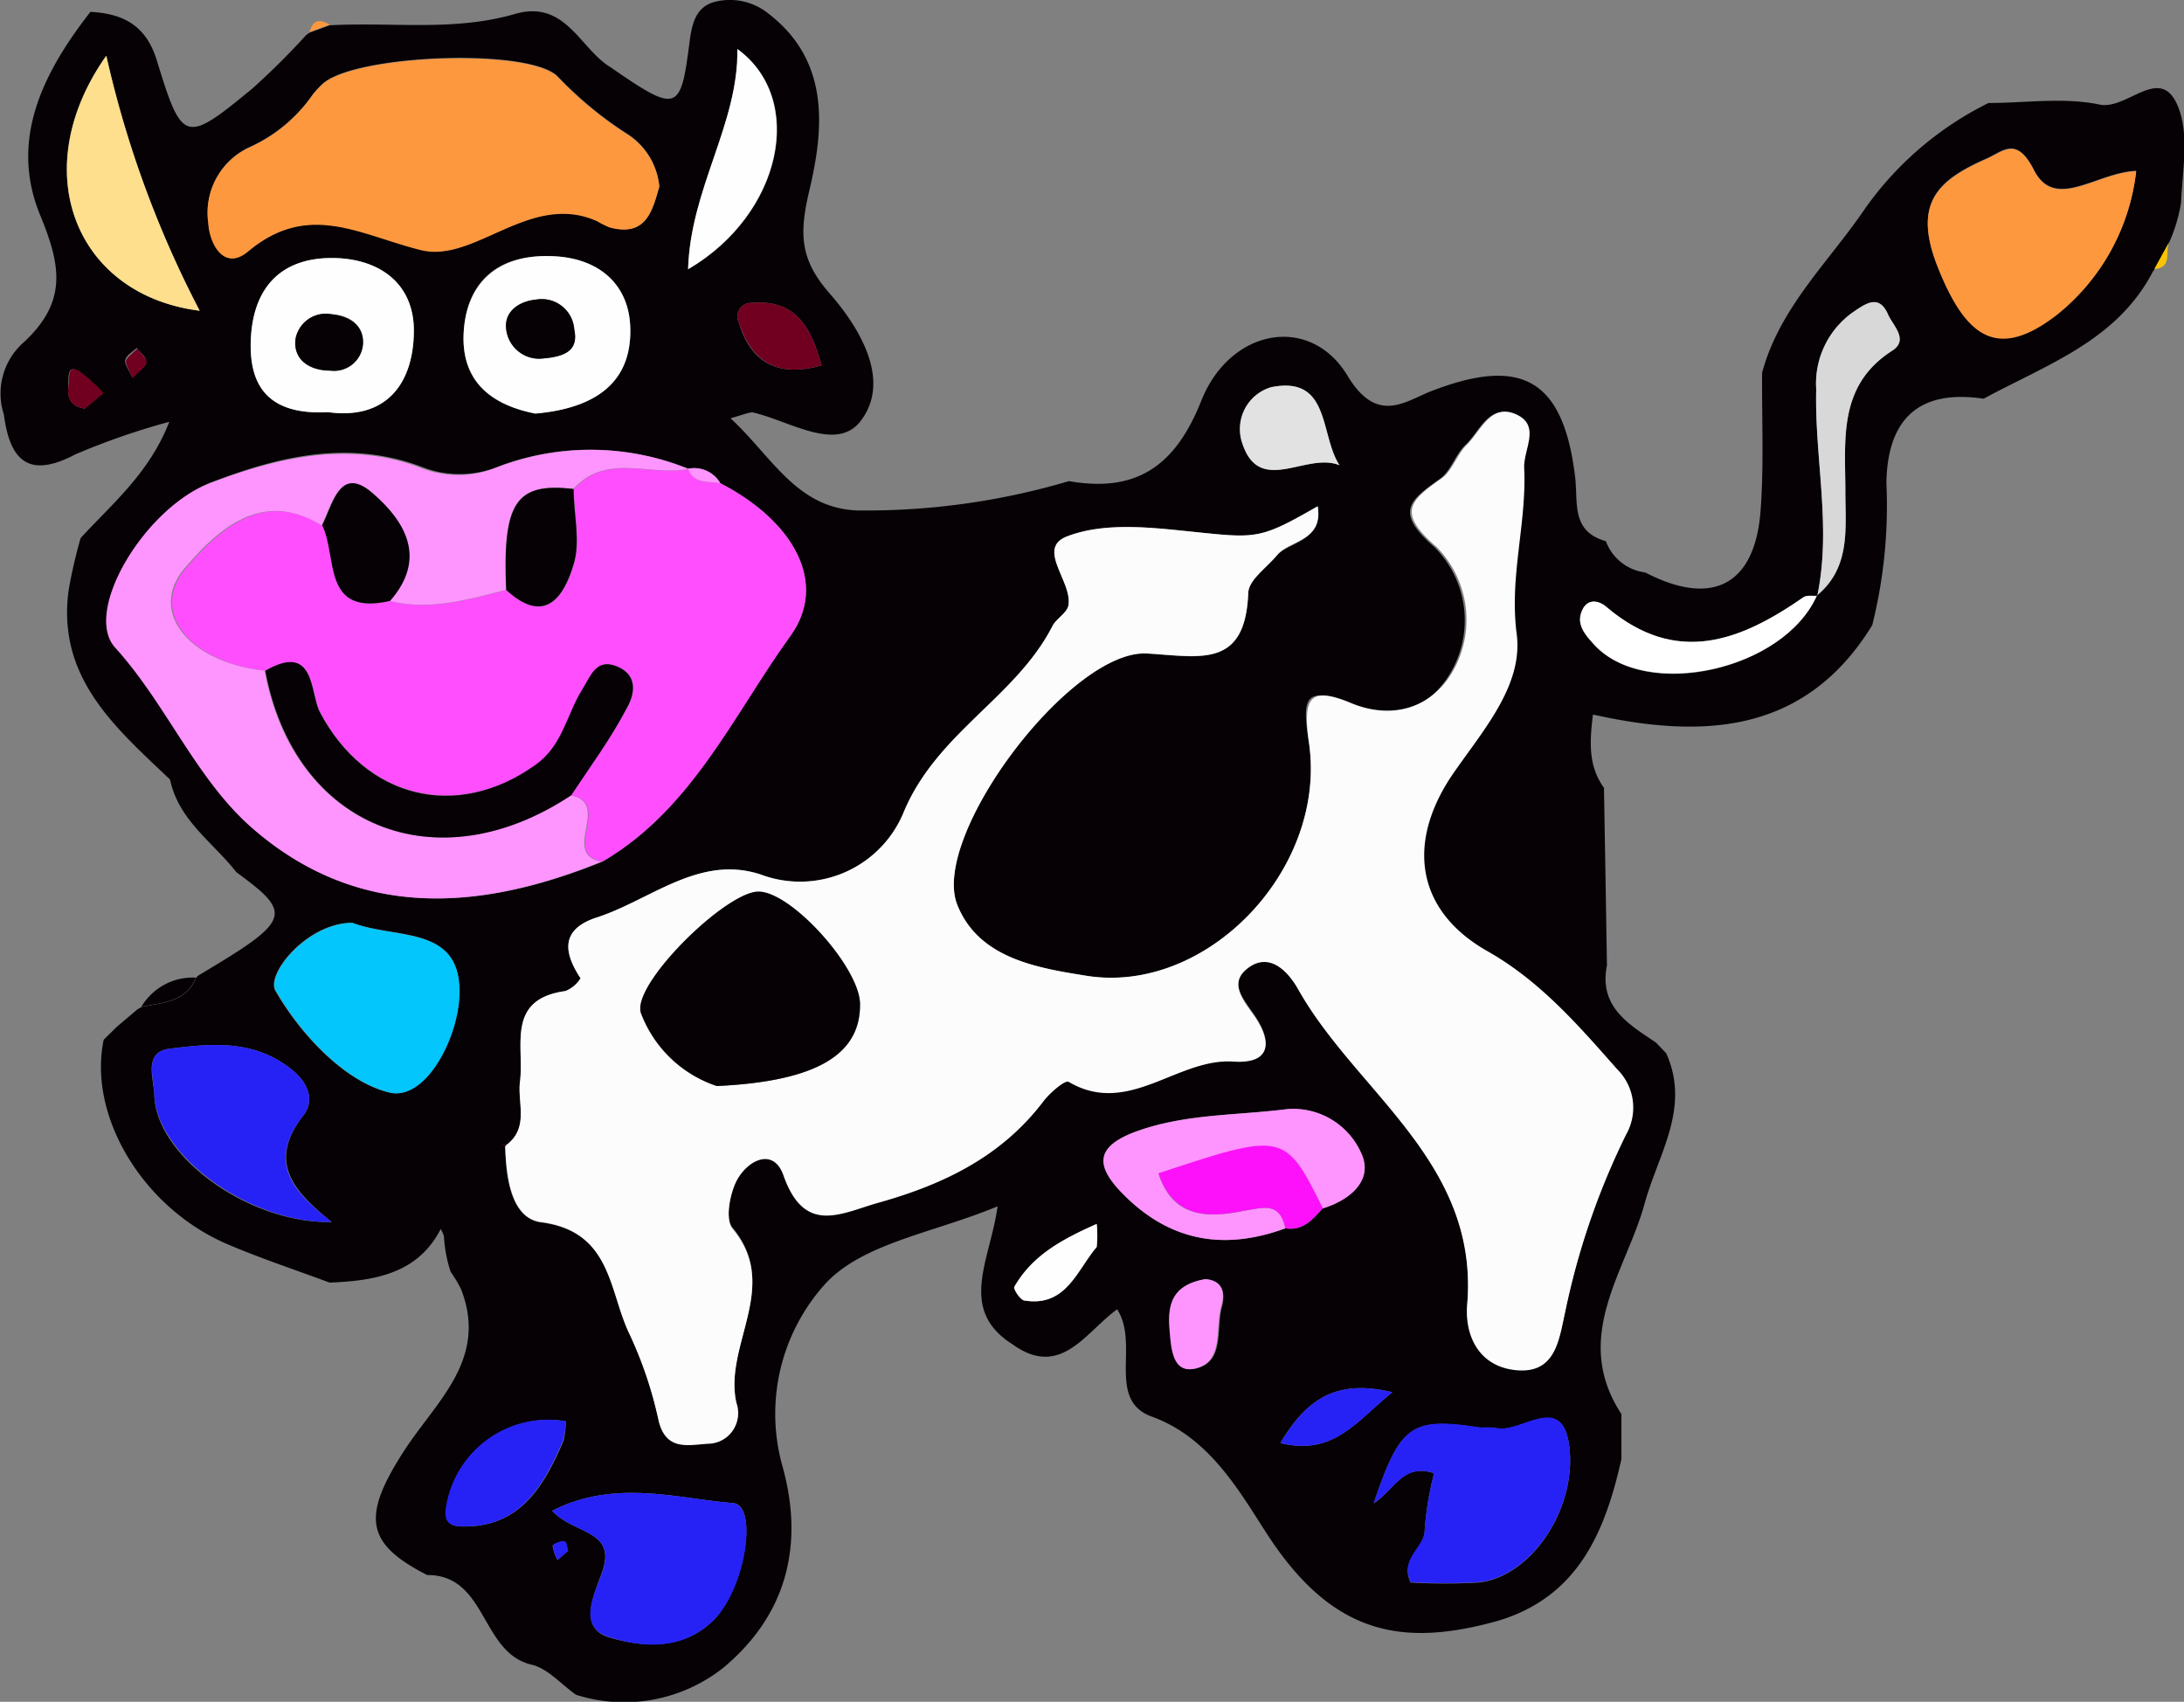 <svg xmlns="http://www.w3.org/2000/svg" width="125.12" height="97.48" viewBox="0 0 125.12 97.48">
  <rect x="0" y="0" width="125.12" height="97.48" fill="#808080" stroke="none"/>
  <defs>
    <style>
      .cls-1 {
        fill: #050105;
      }

      .cls-2 {
        fill: #fd983f;
      }

      .cls-3 {
        fill: #fac406;
      }

      .cls-4 {
        fill: #fcfcfc;
      }

      .cls-5 {
        fill: #fe4efe;
      }

      .cls-6 {
        fill: #fe94fe;
      }

      .cls-7 {
        fill: #2622f6;
      }

      .cls-8 {
        fill: #03c6fd;
      }

      .cls-9 {
        fill: #fefefe;
      }

      .cls-10 {
        fill: #fddf8d;
      }

      .cls-11 {
        fill: #d8d8d8;
      }

      .cls-12 {
        fill: #fd11fb;
      }

      .cls-13 {
        fill: #fff;
      }

      .cls-14 {
        fill: #e2e2e2;
      }

      .cls-15 {
        fill: #710020;
      }
    </style>
  </defs>
  <g id="Layer_2" data-name="Layer 2">
    <g id="Layer_1-2" data-name="Layer 1">
      <g>
        <path class="cls-1" d="M9.74,44.65c-3.16-3-6.48-5.84-5.81-10.83a28.34,28.34,0,0,1,.69-3c1.84-2,3.94-3.73,5.08-6.66a41,41,0,0,0-5.39,1.87C1.58,27.47.56,26.31.22,23.74a3.9,3.9,0,0,1,1.16-4.15c2.5-2.33,2.1-4.4.92-7.27C.52,8,2.48,4.14,5.18.68c1.87.1,3.19.76,3.81,2.8,1.45,4.74,1.62,4.76,5.47,1.59A43.18,43.18,0,0,0,17.55,2l.19-.13,1.15-.42C22.43,1.25,26,1.82,29.5.8c2.91-.84,3.72,2,5.49,3.06,3.77,2.61,4,2.54,4.49-1.27.14-1.08.29-2.24,1.58-2.51a3.51,3.51,0,0,1,3,.73c3.51,2.72,3.12,6.61,2.33,10-.6,2.53-.61,4,1.14,6S51,21.73,49.39,24c-1.36,2-4.14.1-6.28-.38-.22,0-.49.12-1.26.34,2.36,2.17,3.76,5.13,7.24,5.28a41,41,0,0,0,12.15-1.68c3.88.68,6.1-.88,7.58-4.6,1.64-4.14,6.24-5,8.39-1.42,1.7,2.81,3.31,1.43,4.8.86,5.17-2,7.56-.67,8.23,4.94C90.41,28.81,90,30.44,92,31a2.77,2.77,0,0,0,2.25,1.79c3.85,2,6.28.72,6.61-3.5.2-2.63.07-5.29.09-7.94,1-3.73,3.82-6.34,5.89-9.39a18.92,18.92,0,0,1,7.08-6.06c2.12,0,4.32-.34,6.36.09,1.61.33,3.5-2.36,4.5.12.65,1.6.25,3.66.17,5.51a9.21,9.21,0,0,1-.68,2.27h0l-.86,1.57-.06.07c-2.06,4-6.11,5.35-9.71,7.31-3.73-.56-5.51,1.18-5.57,4.82a28.27,28.27,0,0,1-.81,8.15c-3.84,6.25-9.71,6.52-16,5.12-.22,1.71-.23,3,.63,4.2q.09,5.09.17,10.17c-.47,2.37,1.23,3.36,2.81,4.42l.59.62c1.4,3.14-.46,5.75-1.24,8.6C93.16,72.81,90,76.59,92.89,81c0,.86,0,1.72,0,2.58-.94,4.18-2.48,7.9-7.1,9.27-5.28,1.47-9.18.85-12.82-4.41-1.64-2.38-3.37-6-7-7.3C63.37,80.17,65.3,77,64,75c-1.82,1.31-3.23,4-6,2-3.15-2-1.26-4.83-.85-7.9-3.64,1.52-7.73,2.1-9.88,4.45A11.1,11.1,0,0,0,44.83,84c1.22,4.39.32,8.44-3.39,11.53A9.14,9.14,0,0,1,33,97.08c-.84-.59-1.61-1.5-2.53-1.72-2.95-.68-2.55-5.15-6-5.14-3.49-1.79-3.8-3.3-1.29-7.16,1.84-2.82,4.78-5.21,3.24-9.2a6.79,6.79,0,0,0-.6-1,7.84,7.84,0,0,1-.38-1.94c0-.56-1.06-1.21.32-1.83-1.08,3.71-3.84,4.26-6.88,4.38-1.95-.73-3.93-1.38-5.85-2.2-4.86-2.08-8-7.35-7.09-11.71l.75-.74,1.18-1,.24-.14c1.2-.25,2.54-.25,3.12-1.67l.13-.13c5.33-3.17,5.46-3.52,2.18-5.92C12.18,48.22,10.24,47,9.74,44.65Zm94.35-10.54c1.93-1.59,1.64-3.81,1.63-5.92,0-3-.44-6.09,2.68-8.1,1-.63,0-1.44-.24-2.09-.51-1.14-1.26-.62-1.94-.16a5,5,0,0,0-2.17,4.46c-.1,3.95.89,7.89.06,11.83-.27,0-.6-.05-.79.08-3.63,2.52-7.31,3.94-11.26.58-.4-.35-1-.55-1.37.07-.47.86.12,1.5.67,2.1C94.32,40.16,102.19,38.4,104.09,34.11ZM75.78,69.22c1.57-.48,2.9-1.61,2.22-3.13a4.27,4.27,0,0,0-4.24-2.56c-2.88.37-5.83.25-8.63,1.27-2.53.92-2.33,2.08-.68,3.71,2.68,2.64,5.75,3.11,9.19,1.85C74.65,70.52,75.2,69.85,75.78,69.22ZM39.42,26.85h0a14.9,14.9,0,0,0-10.89-.12,5.87,5.87,0,0,1-4.4,0c-4.18-1.56-8.17-.58-12,.89S4.78,35,6.64,37.09c3,3.31,4.66,7.64,8,10.47,6,5.15,12.93,4.61,19.87,1.8,5.14-3,7.46-8.41,10.75-12.91,2.22-3,.23-6.6-4-8.77A1.73,1.73,0,0,0,39.42,26.85ZM28.91,65.66l-.29-.19.33.16c0,1.8.33,4.18,2.06,4.4,4.07.52,3.86,3.93,5.07,6.36a23.15,23.15,0,0,1,1.65,4.92c.43,1.78,1.74,1.38,2.88,1.32a1.74,1.74,0,0,0,1.58-2.31c-.75-3.3,2.56-6.65-.22-10-.43-.51-.17-1.93.21-2.71.61-1.21,2.12-2,2.7-.36,1.22,3.48,3.33,2.16,5.5,1.56,3.69-1,7-2.63,9.38-5.77.37-.5,1.26-1.26,1.46-1.14,3.47,2,6.22-1.37,9.43-1.16,2.08.14,2.28-1,1.27-2.52-.61-.91-1.58-1.91-.47-2.8,1.32-1.05,2.42.28,2.93,1.2,3.34,5.93,10.33,9.88,9.68,18-.13,1.69.64,3.62,2.83,3.8s2.43-1.79,2.77-3.29A42.41,42.41,0,0,1,93.15,65a3.09,3.09,0,0,0-.59-3.71c-2.22-2.51-4.38-5-7.4-6.75-4.06-2.29-4.72-6.15-2.09-10.08,1.69-2.52,4.11-5.16,3.72-8.12-.43-3.28.58-6.32.43-9.49,0-1.1,1-2.43-.47-3.09s-2,1-2.82,1.75c-.57.56-.82,1.48-1.44,1.92-1.78,1.26-2.61,1.91-.29,3.93a5.94,5.94,0,0,1,1,7c-1.19,2.2-3.32,3-5.9,1.94S74.57,40,75,42.62C76,49.83,69.11,57,62.23,55.9c-2.81-.45-6.17-1-7.39-4.07C53.29,47.9,61.32,37.21,65.7,37.44c3,.17,5.64.9,5.81-3.45,0-.76,1.07-1.49,1.67-2.2S75.82,31,75.49,29C72,31,72,30.83,67.74,30.4c-2.2-.23-4.67-.44-6.62.33-1.77.69.32,2.58.09,3.94-.07.44-.7.76-.92,1.2C58.17,40,53.59,42,51.72,46.65a6.42,6.42,0,0,1-8.15,3.44c-3.51-1.15-6.29,1.46-9.37,2.46-2.07.67-1.94,2-.94,3.49a1.84,1.84,0,0,1-.87.73c-3.43.47-2.34,3.14-2.6,5.18C29.63,63.21,30.36,64.7,28.91,65.66Zm8.86-55a4,4,0,0,0-1.84-3,21.6,21.6,0,0,1-4-3.31c-1.73-1.64-11.76-1.22-13.48.48a5,5,0,0,0-.54.59,8.79,8.79,0,0,1-3.61,3,4.12,4.12,0,0,0-2.36,4.33c.09,1.25.92,2.77,2.28,1.63,3.47-2.9,6.39-.95,9.91-.08,3.09.76,6.26-3.37,10.08-1.66a6,6,0,0,0,.72.36C37,13.59,37.37,12.11,37.77,10.69Zm84.61-.88c-2.28.09-4.66,2.32-5.86-.06-1-1.95-1.76-1.07-2.72-.64-2.77,1.22-4.26,2.52-2.77,6.24,1.61,4,3.42,5.29,6.78,2.71A12.28,12.28,0,0,0,122.38,9.81ZM82.16,84.39a17.82,17.82,0,0,0-.54,3.26c0,1.08-1.44,1.64-.81,3a34.09,34.09,0,0,0,3.91,0c2.89-.31,5.43-3.94,5.22-7.38-.24-3.85-2.86-1-4.3-1.48a6.8,6.8,0,0,0-.8,0c-4-.61-4.61-.2-6.14,4.32C79.9,85.35,80.35,83.79,82.16,84.39Zm-62-31.53c-2.57,0-4.94,2.93-4.39,3.89,1.42,2.47,3.95,5.21,6.52,5.83,2,.49,3.86-2.92,4-5.43C26.56,52.94,22.73,53.82,20.18,52.86ZM31.63,86.54c1.25,1.37,3.73,1.08,2.86,3.52-.44,1.25-1.4,3.18.4,3.73s4.24.78,6-1S43.46,86.22,42,86.1C38.69,85.82,35.22,84.72,31.63,86.54ZM19,70c-2.08-1.7-3.74-3.37-1.63-6.09.66-.85.35-1.88-.75-2.72-2.15-1.66-4.55-1.41-6.9-1.12-1.53.19-.91,1.72-.88,2.66C8.93,66.24,14.28,70.11,19,70ZM18.8,23.61c3.37.46,4.9-1.69,4.91-4.66,0-2.76-2.11-4.2-4.79-4.17s-4.35,1.6-4.54,4.47C14.18,22.3,15.55,23.78,18.8,23.61Zm11.87.08c3.28-.29,5.48-1.67,5.44-4.8,0-2.73-2-4.18-4.7-4.22-3-.05-4.73,1.55-4.85,4.47S28.36,23.24,30.67,23.69ZM11.44,17.8A60,60,0,0,1,6.09,3.19C1.43,9.76,4.34,16.91,11.44,17.8Zm28-2.38c5.39-3.16,6.75-9.75,2.82-12.61C42.31,7.1,39.56,10.78,39.42,15.42Zm-7,66a5.93,5.93,0,0,0-6.82,4.69c-.15.82-.07,1.31.82,1.33,3.36.08,4.71-2.29,5.84-4.89A4.6,4.6,0,0,0,32.41,81.41ZM76.74,26.65c-1.14-1.74-.51-5.16-3.92-4.47a2.5,2.5,0,0,0-1.65,3.21C72.16,28.43,74.84,25.87,76.74,26.65ZM47.07,20.93c-.6-2.13-1.43-3.79-4-3.58a.78.78,0,0,0-.75,1.11C43,20.74,44.53,21.65,47.07,20.93Zm32.7,58.82c-3.33-.81-5,.53-6.42,2.91C76.42,83.42,77.74,81.37,79.77,79.75ZM69.05,73.27c-1.83.32-2.19,1.37-2,2.9.09,1.12.18,2.52,1.47,2.22,1.68-.39,1.12-2.32,1.5-3.59C70.26,73.8,69.83,73.33,69.05,73.27Zm-6.22-3.16c-2.18,1-3.73,1.87-4.72,3.6-.07.12.35.76.6.79,2.37.37,3-1.73,4.12-3.07A6.58,6.58,0,0,0,62.83,70.11Zm-58-46.7,1.07-.89a9.3,9.3,0,0,0-1.41-1.27c-.63-.36-.55.34-.57.62C3.92,22.48,3.74,23.21,4.87,23.41Zm2.72-1.75c.37-.41.76-.64.81-.93s-.34-.53-.53-.8c-.23.23-.59.42-.65.69S7.41,21.2,7.59,21.66Zm25,67.16c-.09-.19-.18-.54-.27-.54s-.62.17-.62.27a2.37,2.37,0,0,0,.28.81Z"/>
        <path class="cls-1" d="M11.22,56c-.58,1.42-1.92,1.42-3.12,1.67A3.42,3.42,0,0,1,11.22,56Z"/>
        <path class="cls-2" d="M18.89,1.41l-1.15.42C17.92,1.12,18.33,1.08,18.89,1.41Z"/>
        <path class="cls-3" d="M123.42,15.41l.86-1.57C124,14.37,124.51,15.33,123.42,15.41Z"/>
        <path class="cls-4" d="M28.91,65.66c1.45-1,.72-2.45.88-3.71.26-2-.83-4.71,2.6-5.18a1.84,1.84,0,0,0,.87-.73c-1-1.53-1.13-2.82.94-3.49,3.08-1,5.86-3.61,9.37-2.46a6.42,6.42,0,0,0,8.15-3.44C53.59,42,58.17,40,60.29,35.87c.22-.44.85-.76.92-1.2.23-1.36-1.86-3.25-.09-3.94,2-.77,4.42-.56,6.62-.33C72,30.83,72,31,75.49,29c.33,2-1.58,1.92-2.31,2.78s-1.64,1.44-1.67,2.2c-.17,4.35-2.79,3.62-5.81,3.45-4.38-.23-12.41,10.46-10.86,14.39,1.22,3.08,4.58,3.62,7.39,4.07C69.11,57,76,49.83,75,42.62c-.38-2.63,0-3.35,2.4-2.35s4.71.26,5.9-1.94a5.94,5.94,0,0,0-1-7c-2.32-2-1.49-2.67.29-3.93.62-.44.87-1.36,1.44-1.92.81-.79,1.37-2.4,2.82-1.75s.42,2,.47,3.09c.15,3.17-.86,6.21-.43,9.49.39,3-2,5.6-3.72,8.12-2.63,3.93-2,7.79,2.09,10.08,3,1.71,5.18,4.24,7.4,6.75A3.09,3.09,0,0,1,93.15,65a42.41,42.41,0,0,0-3.49,10.2c-.34,1.5-.52,3.49-2.77,3.29s-3-2.11-2.83-3.8c.65-8.14-6.34-12.09-9.68-18-.51-.92-1.61-2.25-2.93-1.2-1.11.89-.14,1.89.47,2.8,1,1.51.81,2.66-1.27,2.52-3.21-.21-6,3.18-9.43,1.16-.2-.12-1.09.64-1.46,1.14-2.39,3.14-5.69,4.73-9.38,5.77-2.17.6-4.28,1.92-5.5-1.56-.58-1.63-2.09-.85-2.7.36-.38.78-.64,2.2-.21,2.71,2.78,3.32-.53,6.67.22,10a1.74,1.74,0,0,1-1.58,2.31c-1.14.06-2.45.46-2.88-1.32a23.15,23.15,0,0,0-1.65-4.92C34.87,74,35.08,70.55,31,70c-1.73-.22-2-2.6-2.06-4.4Zm12.16-3.45c5.71-.27,8.23-1.8,8.2-4.67,0-2.08-4-6.42-5.82-6.43s-7.4,5.4-6.71,7A7,7,0,0,0,41.07,62.21Z"/>
        <path class="cls-5" d="M41.27,27.68c4.21,2.17,6.2,5.73,4,8.77C42,41,39.64,46.37,34.5,49.36c-2.36-.44.6-3.37-1.78-3.8,1.09-1.65,2.25-3.25,3.21-5,.44-.78.65-1.87-.55-2.37s-1.52.51-2,1.31c-.9,1.43-1.12,3.22-2.68,4.32-4.52,3.2-9.74,1.89-12.35-3-.59-1.11-.25-4.05-3.13-2.39-4.35-.49-6.73-3.4-4.54-5.92,1.8-2.07,4.32-4.54,7.8-2.41.89,1.79-.05,5.22,3.85,4.33,2.3.57,4.49-.07,6.68-.63,2.26,2.08,3.34.33,3.87-1.47.4-1.32,0-2.87,0-4.31,1.9-2.1,4.4-.71,6.59-1.15h0C39.75,27.76,40.59,27.54,41.27,27.68Z"/>
        <path class="cls-6" d="M39.44,26.86c-2.19.44-4.69-.95-6.59,1.15-3.31-.39-4.07.74-3.86,5.78-2.19.56-4.38,1.2-6.68.63,2.16-2.43.87-4.63-1-6.17s-2.27.63-2.89,1.84c-3.48-2.13-6,.34-7.8,2.41-2.19,2.52.19,5.43,4.54,5.92,1.66,8.94,9.78,12.26,17.52,7.14,2.38.43-.58,3.36,1.78,3.8-6.94,2.81-13.84,3.35-19.87-1.8-3.33-2.83-5-7.16-8-10.47-1.86-2.06,1.7-8,5.46-9.42s7.87-2.45,12-.89a5.87,5.87,0,0,0,4.4,0A14.9,14.9,0,0,1,39.44,26.86Z"/>
        <path class="cls-2" d="M37.77,10.69c-.4,1.42-.78,2.9-2.85,2.34a6,6,0,0,1-.72-.36c-3.82-1.71-7,2.42-10.08,1.66-3.52-.87-6.44-2.82-9.91.08C12.85,15.55,12,14,11.93,12.78a4.12,4.12,0,0,1,2.36-4.33,8.79,8.79,0,0,0,3.61-3,5,5,0,0,1,.54-.59c1.72-1.7,11.75-2.12,13.48-.48a21.6,21.6,0,0,0,4,3.31A4,4,0,0,1,37.77,10.69Z"/>
        <path class="cls-2" d="M122.38,9.81a12.28,12.28,0,0,1-4.57,8.25c-3.36,2.58-5.17,1.31-6.78-2.71-1.49-3.72,0-5,2.77-6.24,1-.43,1.73-1.31,2.72.64C117.72,12.13,120.1,9.9,122.38,9.81Z"/>
        <path class="cls-7" d="M82.16,84.39c-1.81-.6-2.26,1-3.46,1.7,1.53-4.52,2.17-4.93,6.14-4.32a6.8,6.8,0,0,1,.8,0c1.44.47,4.06-2.37,4.3,1.48.21,3.44-2.33,7.07-5.22,7.38a34.09,34.09,0,0,1-3.91,0c-.63-1.41.82-2,.81-3A17.82,17.82,0,0,1,82.16,84.39Z"/>
        <path class="cls-8" d="M20.18,52.86c2.55,1,6.38.08,6.14,4.29-.15,2.51-2,5.92-4,5.43-2.57-.62-5.1-3.36-6.52-5.83C15.24,55.79,17.61,52.9,20.18,52.86Z"/>
        <path class="cls-7" d="M31.63,86.54c3.59-1.82,7.06-.72,10.34-.44,1.49.12.75,4.87-1.06,6.68s-4.1,1.6-6,1-.84-2.48-.4-3.73C35.36,87.62,32.88,87.91,31.63,86.54Z"/>
        <path class="cls-7" d="M19,70c-4.68.08-10-3.79-10.16-7.27,0-.94-.65-2.47.88-2.66,2.35-.29,4.75-.54,6.9,1.12,1.1.84,1.41,1.87.75,2.72C15.22,66.66,16.88,68.33,19,70Z"/>
        <path class="cls-9" d="M18.8,23.61c-3.25.17-4.62-1.31-4.42-4.36.19-2.87,1.78-4.44,4.54-4.47s4.8,1.41,4.79,4.17C23.7,21.92,22.17,24.07,18.8,23.61ZM19,18a1.77,1.77,0,0,0-2.07,1.41c-.15,1.19.79,1.82,2,1.82a1.66,1.66,0,0,0,1.87-1.58C20.8,18.57,20,18.06,19,18Z"/>
        <path class="cls-9" d="M30.67,23.69c-2.31-.45-4.23-1.7-4.11-4.55s1.88-4.52,4.85-4.47c2.73,0,4.67,1.49,4.7,4.22C36.15,22,34,23.4,30.67,23.69Zm.23-3.14c1.46-.09,2.26-.45,2-1.68a1.87,1.87,0,0,0-2.19-1.71c-1,.1-1.85.74-1.71,1.72A1.91,1.91,0,0,0,30.9,20.55Z"/>
        <path class="cls-6" d="M73.64,70.36c-3.44,1.26-6.51.79-9.19-1.85-1.65-1.63-1.85-2.79.68-3.71,2.8-1,5.75-.9,8.63-1.27A4.27,4.27,0,0,1,78,66.09c.68,1.52-.65,2.65-2.22,3.13-2.16-4.32-2.25-4.34-9.41-2,.8,2.55,2.82,2.56,4.84,2.15C72.36,69.19,73.3,68.79,73.64,70.36Z"/>
        <path class="cls-10" d="M11.44,17.8c-7.1-.89-10-8-5.35-14.61A60,60,0,0,0,11.44,17.8Z"/>
        <path class="cls-9" d="M39.42,15.42c.14-4.64,2.89-8.32,2.82-12.61C46.17,5.67,44.81,12.26,39.42,15.42Z"/>
        <path class="cls-11" d="M104.11,34.13c.83-3.94-.16-7.88-.06-11.83a5,5,0,0,1,2.17-4.46c.68-.46,1.43-1,1.94.16.29.65,1.21,1.46.24,2.09-3.12,2-2.68,5.1-2.68,8.1,0,2.11.3,4.33-1.63,5.92Z"/>
        <path class="cls-7" d="M32.41,81.41a4.6,4.6,0,0,1-.16,1.13c-1.13,2.6-2.48,5-5.84,4.89-.89,0-1-.51-.82-1.33A5.93,5.93,0,0,1,32.41,81.41Z"/>
        <path class="cls-12" d="M73.64,70.36c-.34-1.57-1.28-1.17-2.43-1-2,.41-4,.4-4.84-2.15,7.16-2.38,7.25-2.36,9.41,2C75.2,69.85,74.65,70.52,73.64,70.36Z"/>
        <path class="cls-13" d="M104.09,34.11c-1.9,4.29-9.77,6-12.73,2.85-.55-.6-1.14-1.24-.67-2.1.33-.62,1-.42,1.37-.07,4,3.36,7.63,1.94,11.26-.58.19-.13.52-.06.79-.08Z"/>
        <path class="cls-14" d="M76.74,26.65c-1.9-.78-4.58,1.78-5.57-1.26a2.5,2.5,0,0,1,1.65-3.21C76.23,21.49,75.6,24.91,76.74,26.65Z"/>
        <path class="cls-15" d="M47.07,20.93c-2.54.72-4-.19-4.75-2.47a.78.78,0,0,1,.75-1.11C45.64,17.14,46.47,18.8,47.07,20.93Z"/>
        <path class="cls-7" d="M79.77,79.75c-2,1.62-3.35,3.67-6.42,2.91C74.77,80.28,76.44,78.94,79.77,79.75Z"/>
        <path class="cls-6" d="M69.05,73.27c.78.06,1.21.53.92,1.53-.38,1.27.18,3.2-1.5,3.59-1.29.3-1.38-1.1-1.47-2.22C66.86,74.64,67.22,73.59,69.05,73.27Z"/>
        <path class="cls-9" d="M62.83,70.11a6.58,6.58,0,0,1,0,1.32c-1.15,1.34-1.75,3.44-4.12,3.07-.25,0-.67-.67-.6-.79C59.1,72,60.65,71.06,62.83,70.11Z"/>
        <path class="cls-15" d="M4.87,23.41c-1.13-.2-1-.93-.91-1.54,0-.28-.06-1,.57-.62a9.3,9.3,0,0,1,1.41,1.27Z"/>
        <path class="cls-15" d="M7.59,21.66c-.18-.46-.43-.79-.37-1s.42-.46.65-.69c.19.27.56.57.53.8S8,21.25,7.59,21.66Z"/>
        <path class="cls-7" d="M32.56,88.82l-.61.54a2.37,2.37,0,0,1-.28-.81c0-.1.4-.27.62-.27S32.47,88.63,32.56,88.82Z"/>
        <path class="cls-6" d="M41.27,27.68c-.68-.14-1.52.08-1.85-.83A1.73,1.73,0,0,1,41.27,27.68Z"/>
        <path class="cls-15" d="M29,65.63l-.33-.16.29.19Z"/>
        <path class="cls-1" d="M41.07,62.21a7,7,0,0,1-4.33-4.14c-.69-1.56,4.82-7,6.71-7s5.8,4.35,5.82,6.43C49.3,60.41,46.78,61.94,41.07,62.21Z"/>
        <path class="cls-1" d="M32.72,45.56C25,50.68,16.86,47.36,15.2,38.42c2.88-1.66,2.54,1.28,3.13,2.39,2.61,4.93,7.83,6.24,12.35,3,1.56-1.1,1.78-2.89,2.68-4.32.5-.8.8-1.81,2-1.31s1,1.59.55,2.37C35,42.31,33.81,43.91,32.72,45.56Z"/>
        <path class="cls-1" d="M18.46,30.09c.62-1.21,1-3.48,2.89-1.84s3.12,3.74,1,6.17C18.41,35.31,19.35,31.88,18.46,30.09Z"/>
        <path class="cls-1" d="M29,33.79c-.21-5,.55-6.17,3.86-5.78,0,1.44.41,3,0,4.31C32.33,34.12,31.25,35.87,29,33.79Z"/>
        <path class="cls-1" d="M19,18c1,.11,1.83.62,1.8,1.65a1.66,1.66,0,0,1-1.87,1.58c-1.21,0-2.15-.63-2-1.82A1.77,1.77,0,0,1,19,18Z"/>
        <path class="cls-1" d="M30.9,20.55A1.91,1.91,0,0,1,29,18.88c-.14-1,.68-1.62,1.71-1.72a1.87,1.87,0,0,1,2.19,1.71C33.16,20.1,32.36,20.46,30.9,20.55Z"/>
      </g>
    </g>
  </g>
</svg>
